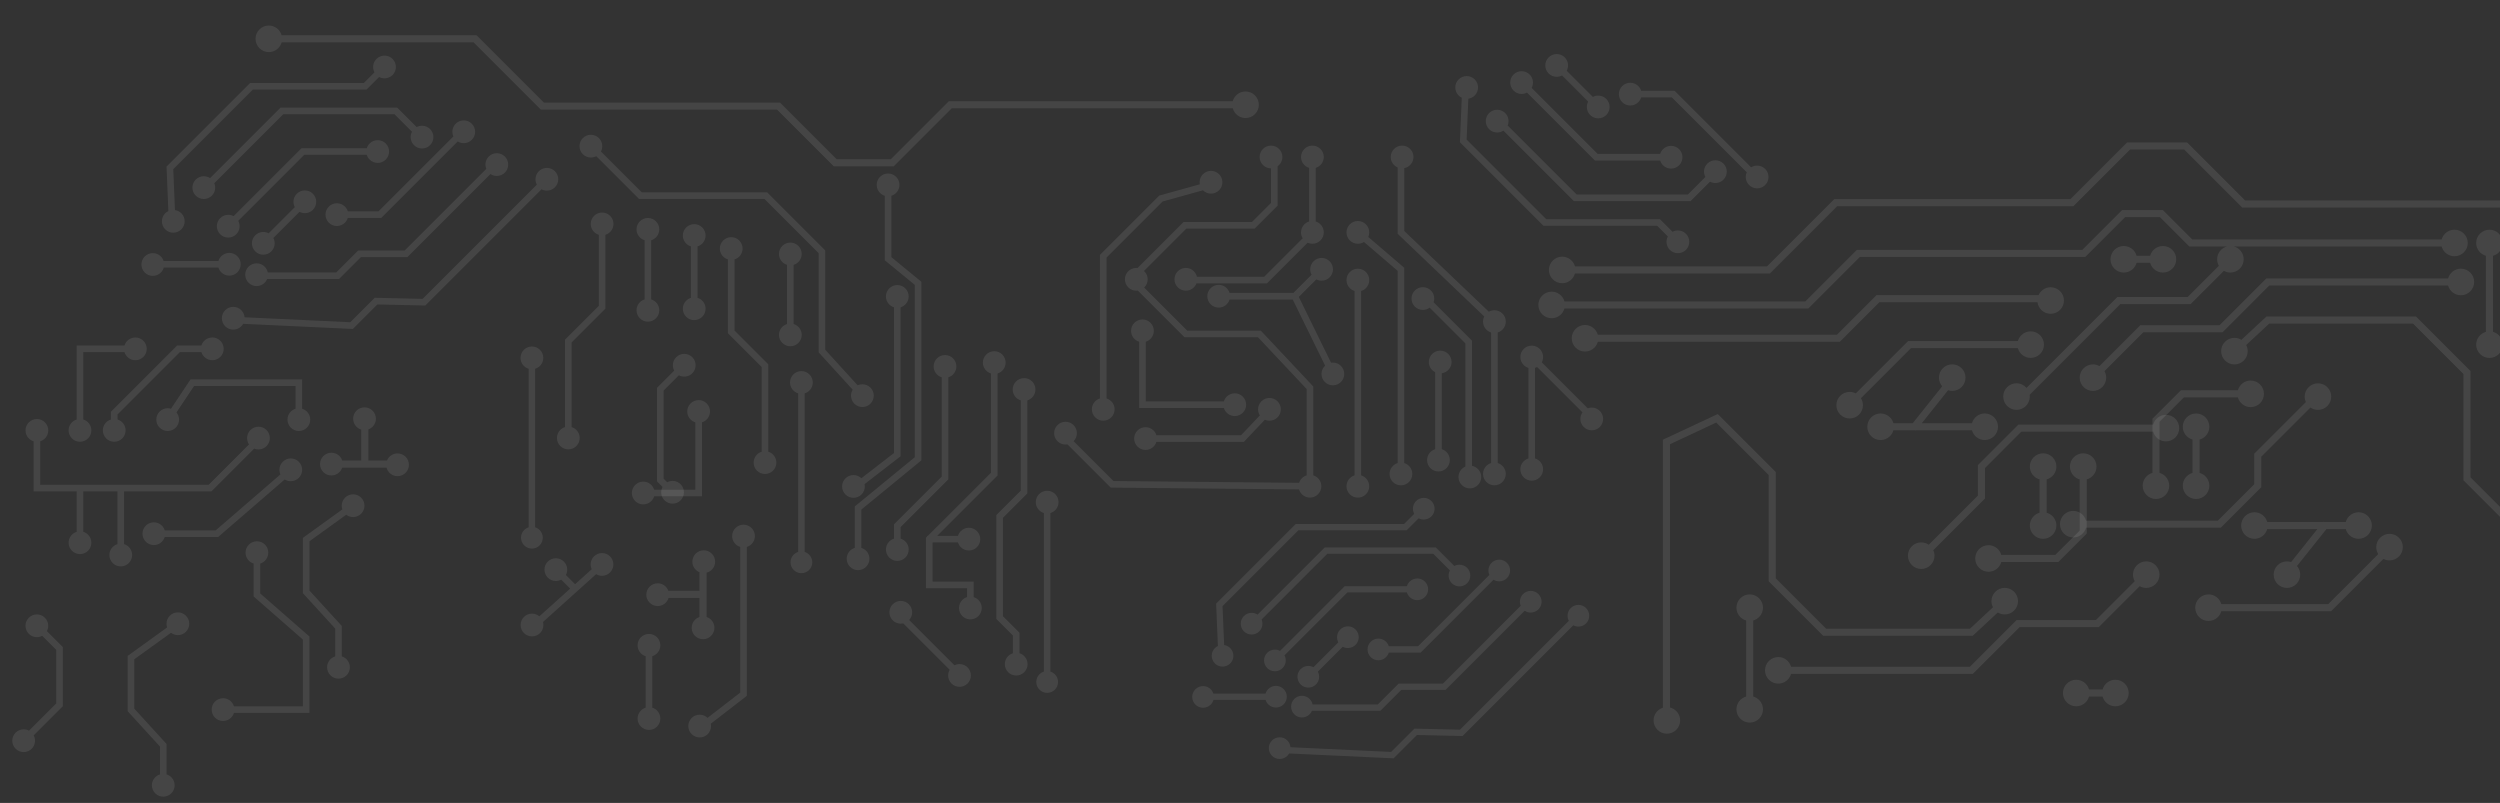 <?xml version="1.0" encoding="UTF-8"?>
<svg id="Ebene_1" data-name="Ebene 1" xmlns="http://www.w3.org/2000/svg" xmlns:xlink="http://www.w3.org/1999/xlink" viewBox="0 0 1370 440">
  <rect x="0" y="0" width="1370" height="440" fill="#333333" stroke="none"/>
  <defs>
    <style>
      .cls-3 {
        fill: #ffffff;
        opacity: .09;
      }
    </style>
  </defs>
    <path class="cls-3" d="m633.72,238.53c-.29-.97-.82-1.86-1.56-2.6-1.18-1.18-2.74-1.83-4.41-1.83-3.44,0-6.23,2.8-6.23,6.23s2.8,6.23,6.23,6.23c2.81,0,5.19-1.87,5.96-4.42h47.93l11.49-12.13c.77.34,1.62.54,2.53.54,3.43,0,6.23-2.79,6.23-6.23,0-1.66-.65-3.23-1.82-4.41-1.18-1.17-2.74-1.82-4.41-1.82-3.44,0-6.23,2.8-6.23,6.23,0,1.23.36,2.36.97,3.33l-10.32,10.89h-46.38Z"/>
    <path class="cls-3" d="m630.47,185.71c1.17-1.17,1.82-2.74,1.82-4.41s-.65-3.23-1.82-4.41c-1.17-1.18-2.74-1.82-4.4-1.82s-3.23.65-4.41,1.82c-1.18,1.18-1.83,2.74-1.83,4.41,0,2.81,1.87,5.19,4.43,5.96v36.31h46.43c.78,2.56,3.15,4.43,5.96,4.43,3.44,0,6.23-2.8,6.23-6.23,0-1.67-.65-3.23-1.83-4.41-1.18-1.18-2.74-1.82-4.41-1.82s-3.22.64-4.4,1.82c-.74.74-1.27,1.63-1.56,2.6h-42.82v-32.7c.97-.29,1.86-.82,2.6-1.56"/>
    <path class="cls-3" d="m730.41,198.69c-.34,0-.67.04-1,.09l-17.68-36.08,9.61-9.61c.87.46,1.86.72,2.9.72,3.44,0,6.23-2.8,6.23-6.23s-2.79-6.23-6.23-6.23-6.23,2.79-6.23,6.23c0,1.08.27,2.09.76,2.97l-9.98,9.98h-34.99c-.78-2.56-3.16-4.43-5.96-4.43-3.43,0-6.23,2.8-6.23,6.23s2.79,6.23,6.23,6.23c2.81,0,5.19-1.87,5.96-4.42h34.62l17.75,36.23c-1.22,1.14-1.99,2.76-1.99,4.55,0,3.43,2.8,6.23,6.23,6.23,1.66,0,3.23-.65,4.41-1.82,1.18-1.17,1.82-2.74,1.82-4.41s-.65-3.23-1.82-4.41c-1.18-1.18-2.74-1.82-4.41-1.82"/>
    <path class="cls-3" d="m795.45,198.38c0-1.66-.65-3.23-1.82-4.41-1.18-1.18-2.74-1.82-4.41-1.82s-3.23.65-4.4,1.82c-1.18,1.18-1.83,2.74-1.83,4.41h0c0,2.45,1.42,4.56,3.48,5.58v42.21c-2.56.78-4.43,3.15-4.43,5.96h0c0,3.44,2.8,6.23,6.23,6.23s6.23-2.8,6.23-6.23c0-1.67-.65-3.23-1.82-4.41-.74-.74-1.63-1.27-2.6-1.56v-41.62c3.03-.42,5.38-3.02,5.38-6.17"/>
    <path class="cls-3" d="m806.64,255.29v-68.6l-21.03-21.03c.22-.65.36-1.34.36-2.06,0-3.44-2.8-6.23-6.23-6.23s-6.23,2.8-6.23,6.23h0c0,3.44,2.79,6.23,6.23,6.23,1.39,0,2.67-.46,3.71-1.24l19.59,19.59v67.49c-2.23.95-3.79,3.16-3.79,5.73,0,3.43,2.8,6.23,6.23,6.23s6.23-2.79,6.23-6.23c0-3.03-2.18-5.56-5.06-6.12"/>
    <path class="cls-3" d="m604.57,230.54c3.43,0,6.23-2.8,6.23-6.23,0-2.81-1.87-5.18-4.43-5.96v-77.19l30.76-30.76,22.09-6.13c1.13,1.13,2.69,1.83,4.41,1.83,3.43,0,6.23-2.79,6.23-6.23s-2.79-6.23-6.23-6.23-6.23,2.8-6.23,6.23c0,.39.04.77.11,1.13l-22.25,6.18-32.48,32.49v78.68c-2.56.78-4.43,3.16-4.43,5.96,0,3.43,2.8,6.23,6.23,6.23"/>
    <path class="cls-3" d="m712.96,127.34c0,1.19.34,2.29.92,3.24l-21.1,21.1h-36.87c-.63-2.77-3.11-4.85-6.07-4.85-3.43,0-6.23,2.8-6.23,6.23,0,1.66.65,3.23,1.83,4.41s2.74,1.82,4.41,1.82c2.65,0,4.91-1.67,5.81-4h38.63l22.29-22.3c.8.37,1.69.58,2.62.58,1.66,0,3.23-.65,4.4-1.82,1.18-1.18,1.83-2.74,1.83-4.41,0-2.81-1.87-5.19-4.43-5.96v-29.39c2.56-.78,4.43-3.15,4.43-5.96,0-3.43-2.8-6.23-6.23-6.23s-6.23,2.8-6.23,6.23c0,2.81,1.87,5.19,4.43,5.96v29.39c-2.56.78-4.43,3.16-4.43,5.96"/>
    <path class="cls-3" d="m748.52,157.89c1.17-1.17,1.82-2.74,1.82-4.41,0-3.43-2.79-6.23-6.23-6.23s-6.23,2.8-6.23,6.23c0,1.67.64,3.23,1.82,4.41.74.74,1.63,1.27,2.6,1.56v101.06c-2.56.78-4.42,3.15-4.42,5.96,0,1.66.64,3.23,1.82,4.41,1.18,1.17,2.74,1.82,4.4,1.82,1.66,0,3.23-.64,4.41-1.82,1.17-1.18,1.82-2.74,1.82-4.41,0-2.81-1.87-5.18-4.42-5.96v-101.06c.97-.29,1.86-.82,2.6-1.56"/>
    <path class="cls-3" d="m769.52,253.76v-107.01l-19.71-16.89c.35-.78.53-1.63.53-2.51,0-1.67-.65-3.23-1.83-4.41-1.18-1.18-2.74-1.82-4.4-1.82s-3.23.64-4.41,1.82c-1.18,1.18-1.82,2.74-1.82,4.41,0,3.43,2.8,6.23,6.23,6.23,1.21,0,2.36-.34,3.35-.98l18.45,15.82v105.35c-2.56.78-4.43,3.15-4.43,5.96h1.17-1.17c0,3.44,2.8,6.23,6.23,6.23,3.43,0,6.23-2.8,6.23-6.23,0-2.81-1.87-5.19-4.43-5.96"/>
    <path class="cls-3" d="m719.67,260.51v-48.71s-.32-.34-.32-.34l-28.42-30.26h-40.35l-23.6-23.61.12-.11c1.18-1.18,1.83-2.74,1.83-4.41,0-1.82-.79-3.46-2.04-4.59l23.19-23.2h37.44s12.61-12.61,12.61-12.61v-21.58c1.58-1.13,2.61-2.97,2.61-5.06,0-3.44-2.8-6.23-6.23-6.23-3.44,0-6.23,2.8-6.23,6.23s2.8,6.23,6.23,6.23h.02s0,18.91,0,18.91l-10.5,10.5h-37.44l-25.21,25.2c-.23-.02-.46-.04-.69-.04-3.44,0-6.23,2.8-6.23,6.23,0,1.66.65,3.23,1.82,4.41,1.18,1.18,2.74,1.82,4.41,1.82.28,0,.55-.02.83-.06l25.56,25.56h40.28l26.7,28.42v47.29c-1.97.6-3.53,2.14-4.14,4.1l-101.76-.99-21.85-21.84c1.17-1.18,1.82-2.74,1.82-4.4s-.65-3.23-1.82-4.41c-1.18-1.17-2.74-1.83-4.41-1.82-3.43,0-6.23,2.79-6.23,6.23s2.8,6.23,6.23,6.23c.36,0,.71-.04,1.05-.1l23.7,23.7,103.23,1c.76,2.59,3.15,4.48,5.98,4.48,3.43,0,6.23-2.8,6.23-6.23,0-2.81-1.87-5.18-4.43-5.96"/>
    <path class="cls-3" d="m825.17,176.25c0-3.44-2.8-6.23-6.23-6.23-1.11,0-2.16.3-3.06.81l-46.36-44.26v-34.43c2.88-.55,5.06-3.08,5.06-6.12,0-3.44-2.8-6.23-6.23-6.23s-6.23,2.8-6.23,6.23c0,2.57,1.57,4.78,3.79,5.73v36.36l47.47,45.32c-.43.85-.68,1.8-.68,2.81,0,2.81,1.87,5.19,4.43,5.96v71.55c-2.56.78-4.43,3.15-4.43,5.96,0,3.43,2.79,6.23,6.23,6.23,3.43,0,6.23-2.8,6.23-6.23,0-2.81-1.87-5.19-4.43-5.96v-71.55c2.56-.78,4.43-3.15,4.43-5.96"/>
    <path class="cls-3" d="m872.29,223.36c-.78,0-1.53.15-2.22.42l-25.19-25.2c.47-.88.74-1.88.74-2.94,0-3.43-2.8-6.23-6.23-6.23-3.43,0-6.23,2.8-6.23,6.23,0,1.66.65,3.23,1.82,4.4.74.74,1.63,1.27,2.6,1.56v49.62c-2.56.78-4.43,3.16-4.43,5.96,0,3.43,2.8,6.23,6.23,6.23s6.23-2.8,6.23-6.23c0-2.81-1.87-5.19-4.42-5.96v-49.63c.39-.12.77-.28,1.13-.47l24.88,24.87c-.72,1.02-1.15,2.26-1.15,3.59,0,3.43,2.8,6.23,6.23,6.23,3.43,0,6.23-2.8,6.23-6.23s-2.8-6.23-6.23-6.23"/>
    <path class="cls-3" d="m418.89,109.01l29.72,29.72v54.34l18.68,20.49c-.6.97-.93,2.09-.93,3.26,0,1.66.65,3.23,1.83,4.4,1.18,1.18,2.74,1.83,4.4,1.83h0c3.43,0,6.23-2.8,6.23-6.23s-2.79-6.23-6.23-6.23c-.92,0-1.8.2-2.6.57l-17.77-19.49v-54.43l-31.84-31.84h-68.71s-22.37-22.36-22.37-22.36c.48-.9.73-1.9.73-2.95,0-3.43-2.79-6.23-6.23-6.23s-6.23,2.8-6.23,6.23,2.79,6.23,6.23,6.23h0c1.04,0,2.05-.26,2.94-.74l23.42,23.42h68.72Z"/>
    <path class="cls-3" d="m380.43,175.41c3.43,0,6.23-2.8,6.23-6.23,0-1.66-.64-3.23-1.82-4.4-.74-.74-1.63-1.27-2.6-1.56v-28.2c.97-.29,1.86-.82,2.6-1.56,1.18-1.18,1.82-2.74,1.82-4.4,0-3.44-2.79-6.23-6.23-6.23s-6.23,2.79-6.23,6.23c0,2.81,1.87,5.18,4.42,5.96v28.21c-.97.3-1.86.82-2.6,1.56-1.18,1.17-1.83,2.74-1.82,4.4,0,1.66.65,3.23,1.82,4.41,1.18,1.18,2.74,1.82,4.4,1.82h0Z"/>
    <path class="cls-3" d="m426.88,183.52c0,3.43,2.8,6.23,6.23,6.23s6.23-2.8,6.23-6.23c0-2.81-1.87-5.19-4.43-5.96v-32.43c2.56-.78,4.43-3.15,4.43-5.96,0-3.43-2.8-6.23-6.23-6.23-3.43,0-6.23,2.8-6.23,6.23,0,2.81,1.87,5.19,4.43,5.96v32.43c-2.56.78-4.43,3.16-4.43,5.96"/>
    <path class="cls-3" d="m412.99,253.5c0,1.66.65,3.23,1.82,4.41,1.17,1.18,2.74,1.82,4.4,1.82h0c1.66,0,3.23-.65,4.41-1.82,1.18-1.18,1.82-2.74,1.82-4.41,0-1.66-.64-3.23-1.82-4.4-.74-.74-1.63-1.27-2.6-1.56v-47.9l-18.51-18.51v-38.97c2.56-.77,4.43-3.15,4.43-5.96,0-3.43-2.8-6.23-6.23-6.23s-6.23,2.8-6.23,6.23c0,2.81,1.87,5.19,4.43,5.96v40.46l18.51,18.51v46.41c-.97.29-1.86.82-2.6,1.56-1.18,1.18-1.82,2.74-1.82,4.4"/>
    <path class="cls-3" d="m484.87,107.27v35.36l16.44,13.49v94.42l-32.46,26.63-.43.35v22.72c-2.56.77-4.43,3.15-4.43,5.96,0,3.43,2.8,6.23,6.23,6.23s6.23-2.8,6.23-6.23c0-2.81-1.87-5.19-4.43-5.96v-21.01s32.46-26.63,32.46-26.63l.43-.35v-97.83l-16.44-13.49v-33.66c2.56-.78,4.42-3.16,4.42-5.96,0-3.43-2.79-6.23-6.23-6.23-3.43,0-6.23,2.8-6.23,6.23,0,1.66.65,3.23,1.82,4.41.74.74,1.63,1.27,2.6,1.56"/>
    <path class="cls-3" d="m497.96,301.14c0-2.81-1.87-5.18-4.43-5.96v-6.36l26.14-26.14v-55.92c.97-.29,1.87-.82,2.6-1.56,1.17-1.18,1.82-2.74,1.82-4.4s-.65-3.23-1.82-4.41c-1.18-1.18-2.74-1.82-4.41-1.82-3.43,0-6.23,2.79-6.23,6.23,0,2.81,1.87,5.18,4.43,5.96v54.43l-26.14,26.14v7.85c-.97.3-1.87.82-2.6,1.56-1.18,1.18-1.82,2.74-1.82,4.4s.65,3.23,1.82,4.41c1.17,1.18,2.74,1.82,4.41,1.82,3.43,0,6.23-2.79,6.23-6.23"/>
    <path class="cls-3" d="m533.56,327.22v-8.49h-22.53s0-21.48,0-21.48h13.95c.29.97.82,1.86,1.56,2.6,1.18,1.18,2.74,1.82,4.41,1.82h0c3.43,0,6.23-2.8,6.23-6.23s-2.79-6.23-6.23-6.23c-1.67,0-3.23.65-4.41,1.83-.74.74-1.27,1.63-1.56,2.6h-11.4l33.08-33.07v-55.91c.97-.29,1.86-.82,2.6-1.56,1.18-1.18,1.82-2.74,1.82-4.41s-.65-3.23-1.82-4.4c-1.18-1.18-2.74-1.82-4.41-1.82s-3.23.64-4.4,1.82c-1.18,1.17-1.83,2.74-1.83,4.4,0,2.81,1.87,5.19,4.43,5.96v54.43l-34.57,34.57h-.42v.42l-.63.63v27.64h22.53v4.88c-.97.29-1.87.82-2.6,1.56-1.18,1.17-1.82,2.74-1.82,4.4s.65,3.23,1.82,4.41c1.17,1.18,2.74,1.83,4.41,1.83,3.43,0,6.23-2.8,6.23-6.23,0-2.81-1.87-5.18-4.43-5.96"/>
    <path class="cls-3" d="m561.19,207.22c-3.43,0-6.23,2.8-6.23,6.23,0,2.81,1.87,5.19,4.43,5.96v49.47l-13.39,13.38v56.93l9.07,9.07v9.73c-2.56.78-4.43,3.16-4.43,5.96,0,3.43,2.79,6.23,6.23,6.23v-1.17,1.17c1.67,0,3.23-.65,4.41-1.82,1.18-1.18,1.82-2.74,1.82-4.41s-.65-3.23-1.83-4.41c-.74-.74-1.63-1.27-2.6-1.56v-11.22l-9.07-9.06v-53.95s13.39-13.39,13.39-13.39v-50.96c.97-.29,1.86-.82,2.6-1.56,1.18-1.18,1.82-2.74,1.82-4.41s-.65-3.23-1.82-4.41c-1.18-1.18-2.74-1.82-4.41-1.82"/>
    <path class="cls-3" d="m472.02,262.08c-1.17-1.12-2.69-1.74-4.32-1.74-3.43,0-6.23,2.79-6.23,6.23,0,3.43,2.8,6.23,6.23,6.23h0c1.66,0,3.23-.65,4.4-1.82,1.18-1.18,1.82-2.74,1.82-4.4,0-.44-.05-.88-.14-1.3l19.74-15.26v-81.62c2.56-.78,4.43-3.15,4.43-5.96,0-3.43-2.8-6.23-6.23-6.23s-6.23,2.8-6.23,6.23c0,2.81,1.87,5.19,4.43,5.96v79.84l-17.91,13.85Z"/>
    <path class="cls-3" d="m387.83,402.28c1.17-1.18,1.82-2.74,1.82-4.4,0-.44-.05-.88-.14-1.3l19.74-15.26v-81.61c2.56-.78,4.43-3.16,4.43-5.96,0-3.43-2.8-6.23-6.23-6.23s-6.23,2.8-6.23,6.23c0,2.81,1.87,5.19,4.43,5.96v79.84l-17.91,13.84c-1.17-1.12-2.69-1.74-4.32-1.74-3.43,0-6.22,2.79-6.23,6.23,0,3.43,2.8,6.23,6.23,6.23,1.66,0,3.23-.65,4.41-1.82"/>
    <path class="cls-3" d="m525.82,363.92c-1,0-1.94.24-2.78.66l-24.83-24.83c1.02-1.11,1.65-2.59,1.65-4.21,0-3.44-2.8-6.23-6.23-6.23s-6.23,2.79-6.23,6.23,2.8,6.23,6.23,6.23c.46,0,.92-.06,1.35-.15l25.44,25.44c-.52.91-.83,1.96-.83,3.09,0,3.44,2.79,6.23,6.23,6.23s6.23-2.79,6.23-6.23-2.79-6.23-6.23-6.23"/>
    <path class="cls-3" d="m445.4,209.59c0-3.43-2.8-6.23-6.23-6.23s-6.23,2.8-6.23,6.23c0,2.82,1.89,5.2,4.46,5.97v86.89c-.91.28-1.75.78-2.44,1.48-1.13,1.12-1.75,2.62-1.75,4.21,0,3.28,2.67,5.96,5.96,5.96s5.96-2.67,5.96-5.96c0-2.67-1.77-4.93-4.19-5.69v-86.89c2.58-.77,4.46-3.15,4.46-5.97"/>
    <path class="cls-3" d="m575.61,368.03v-86.89c2.58-.76,4.46-3.15,4.46-5.97,0-3.44-2.79-6.23-6.23-6.23s-6.23,2.79-6.23,6.23c0,2.82,1.88,5.2,4.46,5.97v86.89c-.91.28-1.74.78-2.44,1.48-1.13,1.13-1.75,2.62-1.75,4.21s.62,3.09,1.75,4.21c1.12,1.13,2.62,1.75,4.21,1.75,3.29,0,5.96-2.67,5.96-5.96,0-2.67-1.77-4.93-4.19-5.69"/>
    <path class="cls-3" d="m682.54,50.13c-3.34,0-6.16,2.27-7,5.34h-155.58l-31.81,31.81h-29.64l-31.07-31.07h-129.42l-36.87-36.87h-106.83c-.85-3.08-3.66-5.34-7.01-5.34-1.94,0-3.77.76-5.14,2.13-1.38,1.38-2.13,3.2-2.13,5.14,0,4.01,3.27,7.28,7.28,7.28,3.34,0,6.16-2.27,7.01-5.34h105.22l36.87,36.87h129.42s31.07,31.07,31.07,31.07h32.85l31.81-31.81h153.98c.85,3.07,3.66,5.34,7,5.34,1.95,0,3.77-.76,5.15-2.13,1.37-1.38,2.13-3.2,2.13-5.14,0-1.94-.76-3.77-2.13-5.14-1.38-1.38-3.2-2.13-5.15-2.13"/>
    <path class="cls-3" d="m97.48,348.04c3.43,0,6.23-2.79,6.23-6.23,0-3.44-2.8-6.23-6.23-6.23s-6.23,2.79-6.23,6.23c0,.71.12,1.39.34,2.02l-21.63,15.61v30.29l17.71,19.39v15.26c-2.56.78-4.43,3.15-4.43,5.96,0,3.43,2.8,6.23,6.23,6.23,3.43,0,6.23-2.8,6.23-6.23,0-1.67-.65-3.23-1.82-4.41-.74-.74-1.63-1.27-2.6-1.56v-16.65l-17.71-19.39v-27.05l20.14-14.53c1.05.8,2.36,1.29,3.78,1.29"/>
    <path class="cls-3" d="m165.98,294.76v30.29l17.71,19.4v15.26c-2.56.77-4.42,3.15-4.43,5.96,0,3.43,2.8,6.23,6.23,6.23,1.66,0,3.23-.65,4.41-1.83,1.18-1.17,1.82-2.74,1.82-4.4s-.65-3.23-1.82-4.41c-.74-.74-1.63-1.27-2.6-1.56v-16.66s-17.71-19.4-17.71-19.4v-27.05l20.14-14.53c1.05.8,2.35,1.29,3.77,1.29,3.43,0,6.23-2.79,6.23-6.23,0-3.44-2.8-6.23-6.23-6.23s-6.23,2.8-6.23,6.23c0,.71.12,1.38.35,2.02l-21.63,15.61Z"/>
    <path class="cls-3" d="m122.25,395.08h0c2.81,0,5.18-1.87,5.96-4.43h41.37s0-41.82,0-41.82l-26.98-23.61v-16.4c.97-.29,1.86-.82,2.6-1.56,1.18-1.18,1.82-2.74,1.82-4.41s-.65-3.23-1.82-4.41c-1.18-1.18-2.74-1.82-4.41-1.82-3.43,0-6.23,2.79-6.23,6.23,0,2.81,1.87,5.19,4.43,5.96v18.05l26.98,23.61v36.59h-37.77c-.78-2.56-3.15-4.43-5.96-4.43-1.66,0-3.23.65-4.41,1.82-1.18,1.18-1.82,2.74-1.82,4.41s.64,3.23,1.82,4.41c1.18,1.18,2.74,1.82,4.4,1.82"/>
    <path class="cls-3" d="m104.42,207.91l-10.72,16.08c-.57-.18-1.18-.27-1.81-.27-3.44,0-6.23,2.8-6.23,6.23s2.8,6.23,6.23,6.23c1.67,0,3.23-.65,4.41-1.83,1.18-1.17,1.82-2.74,1.82-4.4,0-1.5-.53-2.88-1.42-3.96l9.65-14.47h55.62v12.47c-.97.29-1.86.82-2.6,1.56-1.18,1.18-1.82,2.74-1.82,4.41,0,3.43,2.8,6.23,6.23,6.23s6.23-2.8,6.23-6.23c0-2.81-1.87-5.18-4.43-5.96v-16.08h-61.16Z"/>
    <path class="cls-3" d="m60.79,225.62v4.27c-2.56.78-4.42,3.15-4.42,5.96,0,1.66.65,3.23,1.82,4.41,1.18,1.18,2.74,1.82,4.41,1.82,3.44,0,6.23-2.79,6.23-6.23,0-2.81-1.87-5.19-4.42-5.96v-2.78l34.14-34.14h11.84c.78,2.56,3.15,4.42,5.96,4.42,3.43,0,6.23-2.79,6.23-6.23s-2.8-6.23-6.23-6.23c-1.67,0-3.23.65-4.41,1.82-.74.74-1.27,1.63-1.56,2.6h-13.33l-36.26,36.26Z"/>
    <path class="cls-3" d="m18.42,241.82v27.46h23.61v22.17c-2.56.77-4.43,3.15-4.43,5.96,0,3.43,2.8,6.23,6.23,6.23,1.67,0,3.23-.65,4.41-1.83,1.18-1.18,1.82-2.74,1.82-4.4s-.64-3.23-1.82-4.41c-.74-.74-1.63-1.27-2.6-1.56v-22.16h18.74v28.91c-2.56.78-4.43,3.15-4.43,5.96,0,1.66.65,3.23,1.82,4.4,1.18,1.18,2.74,1.83,4.41,1.83,3.43,0,6.23-2.8,6.23-6.23,0-2.81-1.87-5.19-4.43-5.96v-28.91h47.85l23.45-23.45c.73.3,1.53.47,2.36.47h0c3.43,0,6.23-2.8,6.23-6.23s-2.79-6.23-6.23-6.23-6.23,2.8-6.23,6.23c0,1.28.39,2.48,1.06,3.47l-22.13,22.13H22.03v-23.85c.97-.29,1.86-.82,2.6-1.56,1.17-1.17,1.82-2.74,1.82-4.4,0-3.43-2.79-6.23-6.23-6.23-1.66,0-3.23.65-4.41,1.82-1.18,1.18-1.83,2.74-1.82,4.41,0,1.66.64,3.23,1.82,4.4.74.74,1.63,1.27,2.6,1.56"/>
    <path class="cls-3" d="m159.35,263.69c3.43,0,6.23-2.8,6.23-6.23,0-3.43-2.8-6.23-6.23-6.23s-6.23,2.8-6.23,6.23c0,.89.19,1.75.54,2.53l-35.46,30.66h-27.93c-.29-.97-.82-1.87-1.56-2.6-1.18-1.18-2.74-1.82-4.4-1.82-3.44,0-6.23,2.8-6.23,6.23s2.8,6.23,6.23,6.23h0c2.81,0,5.18-1.87,5.96-4.43h29.28s36.47-31.53,36.47-31.53c.99.63,2.13.97,3.33.97"/>
    <path class="cls-3" d="m43.83,242.08h0c3.44,0,6.23-2.8,6.23-6.23,0-2.81-1.87-5.19-4.43-5.96v-36.92h22.59c.78,2.56,3.16,4.43,5.96,4.43,3.43,0,6.23-2.8,6.23-6.23,0-3.43-2.8-6.23-6.23-6.23-1.66,0-3.23.65-4.41,1.82-.74.74-1.27,1.63-1.56,2.6h-26.19s0,40.53,0,40.53c-2.56.78-4.42,3.16-4.43,5.96,0,3.43,2.8,6.23,6.23,6.23"/>
    <path class="cls-3" d="m34.44,386.99v-32.35l-8.75-8.76c.48-.89.73-1.9.73-2.95,0-1.66-.64-3.23-1.82-4.4-1.18-1.18-2.74-1.83-4.4-1.83s-3.23.65-4.41,1.83c-1.18,1.18-1.82,2.74-1.82,4.4s.65,3.23,1.82,4.41c1.17,1.18,2.74,1.82,4.41,1.82,1.04,0,2.05-.26,2.94-.74l7.7,7.7v29.36l-14.93,14.93c-.89-.48-1.9-.73-2.95-.73-1.66,0-3.23.65-4.41,1.82-1.17,1.18-1.82,2.74-1.82,4.41s.65,3.23,1.83,4.4c1.18,1.18,2.74,1.83,4.4,1.83s3.23-.65,4.41-1.83c1.98-1.98,2.34-4.99,1.08-7.34l15.99-15.99Z"/>
    <path class="cls-3" d="m360.06,263.82l3.02,3.02c-1.26,2.35-.9,5.36,1.09,7.34,1.18,1.18,2.74,1.82,4.4,1.82s3.23-.65,4.4-1.82h0c2.43-2.43,2.43-6.38,0-8.81-1.99-1.99-4.99-2.35-7.35-1.09l-1.97-1.97v-48.29l8.37-8.37c2.36,1.26,5.36.9,7.35-1.09,2.43-2.43,2.43-6.38,0-8.81-2.43-2.43-6.38-2.43-8.81,0-1.18,1.18-1.82,2.74-1.82,4.4,0,1.05.25,2.05.74,2.95l-9.43,9.43v51.28Z"/>
    <path class="cls-3" d="m382.85,219.26h0c-3.44,0-6.23,2.8-6.23,6.23,0,2.81,1.87,5.19,4.43,5.96v36.92h-22.59c-.78-2.56-3.15-4.43-5.96-4.43-3.43,0-6.23,2.8-6.23,6.23s2.79,6.23,6.23,6.23c1.67,0,3.23-.65,4.41-1.83.74-.74,1.27-1.63,1.56-2.6h26.19s0-40.53,0-40.53c2.56-.78,4.42-3.16,4.43-5.96,0-3.43-2.8-6.23-6.23-6.23"/>
    <path class="cls-3" d="m304.09,93.84c-1.18-1.17-2.74-1.82-4.41-1.82s-3.23.65-4.4,1.82c-1.18,1.18-1.83,2.74-1.83,4.4,0,1.04.26,2.05.74,2.94l-62.61,62.61-26.23-.6-13.4,13.4-57.93-2.71c-.12-1.42-.72-2.8-1.8-3.89-1.17-1.18-2.74-1.82-4.41-1.82s-3.23.65-4.4,1.82c-2.43,2.43-2.43,6.38,0,8.81,1.18,1.18,2.74,1.82,4.4,1.82s3.23-.65,4.41-1.82c.41-.41.75-.87,1.02-1.35l60.13,2.81,13.43-13.43,26.24.59,63.7-63.7c.89.48,1.9.74,2.94.74,1.66,0,3.23-.65,4.41-1.82,2.43-2.43,2.43-6.38,0-8.81"/>
    <path class="cls-3" d="m201.01,84.85c.29.95.8,1.85,1.56,2.6,1.17,1.17,2.74,1.82,4.4,1.82s3.23-.65,4.41-1.82c1.18-1.18,1.83-2.74,1.83-4.41s-.65-3.23-1.83-4.41c-1.18-1.18-2.74-1.82-4.41-1.82s-3.23.65-4.4,1.82c-.75.75-1.27,1.65-1.56,2.6h-35.77l-37.23,37.23c-.89-.48-1.9-.74-2.95-.74-1.66,0-3.23.65-4.4,1.83-2.43,2.43-2.43,6.38,0,8.81,1.18,1.18,2.74,1.82,4.41,1.82s3.23-.65,4.4-1.82c1.99-1.98,2.35-4.99,1.09-7.35l36.18-36.17h34.28Z"/>
    <path class="cls-3" d="m121.26,149.23c1.18,1.17,2.74,1.82,4.41,1.82s3.23-.65,4.4-1.82c1.18-1.17,1.82-2.74,1.83-4.41,0-1.66-.65-3.23-1.83-4.4-1.18-1.18-2.74-1.83-4.4-1.83s-3.23.65-4.41,1.83c-.74.74-1.27,1.63-1.56,2.6h-30.05c-.29-.91-.79-1.76-1.51-2.48-1.17-1.18-2.74-1.82-4.4-1.82s-3.23.65-4.41,1.82c-2.43,2.43-2.43,6.38,0,8.81,1.17,1.18,2.74,1.82,4.41,1.82s3.23-.65,4.41-1.82c.78-.78,1.31-1.72,1.58-2.73h29.97c.29.98.82,1.87,1.56,2.6"/>
    <path class="cls-3" d="m167.06,116.81c1.66,0,3.23-.65,4.4-1.82,2.43-2.43,2.43-6.38,0-8.81-1.18-1.17-2.74-1.82-4.41-1.82s-3.23.65-4.41,1.82c-1.18,1.18-1.82,2.74-1.82,4.41,0,1.04.26,2.05.74,2.94l-14.33,14.33c-.89-.48-1.9-.74-2.94-.74-1.66,0-3.23.65-4.41,1.82-2.43,2.43-2.43,6.38,0,8.81,1.17,1.18,2.74,1.82,4.41,1.82s3.23-.65,4.41-1.82c1.98-1.99,2.34-4.99,1.08-7.35l14.33-14.33c.9.48,1.9.74,2.95.74"/>
    <path class="cls-3" d="m94.96,127.51c1.66,0,3.23-.65,4.41-1.83,1.18-1.18,1.82-2.74,1.82-4.4s-.65-3.23-1.82-4.41c-.96-.96-2.18-1.56-3.5-1.75l-.93-22.41,43.63-43.63h62.31l6.89-6.89c.89.48,1.9.74,2.94.74,1.66,0,3.23-.65,4.41-1.82,2.43-2.43,2.43-6.38,0-8.81-1.18-1.18-2.74-1.82-4.41-1.82s-3.23.65-4.41,1.82c-1.98,1.99-2.34,4.99-1.08,7.34l-5.84,5.84h-62.31l-45.81,45.8,1.01,24.39c-.63.3-1.22.71-1.72,1.21-1.18,1.17-1.82,2.74-1.82,4.41s.65,3.23,1.82,4.4c1.18,1.18,2.74,1.83,4.41,1.83"/>
    <path class="cls-3" d="m221.73,137.29h-25.46l-12.01,12.01h-37.53c-.24-1.19-.82-2.29-1.7-3.17-1.18-1.17-2.74-1.82-4.41-1.82s-3.23.65-4.4,1.82c-1.18,1.18-1.83,2.74-1.83,4.41s.65,3.23,1.82,4.4c1.18,1.18,2.74,1.83,4.41,1.83s3.23-.65,4.41-1.83c.59-.59,1.05-1.28,1.36-2.03h39.37l12.01-12.01h25.46l45.54-45.54c1.02.69,2.22,1.06,3.48,1.06,1.66,0,3.23-.65,4.41-1.82,1.17-1.18,1.82-2.74,1.82-4.41s-.65-3.23-1.82-4.41c-1.18-1.17-2.74-1.82-4.41-1.82s-3.23.65-4.41,1.82c-1.18,1.18-1.82,2.74-1.82,4.41,0,.82.16,1.62.46,2.35l-44.75,44.75Z"/>
    <path class="cls-3" d="m207.42,115.82h-16.84c-.29-.97-.82-1.86-1.56-2.6-1.18-1.18-2.74-1.83-4.41-1.83s-3.23.65-4.4,1.83c-1.18,1.17-1.83,2.74-1.83,4.4s.65,3.23,1.83,4.41c1.17,1.18,2.74,1.82,4.4,1.82s3.23-.65,4.41-1.82c.74-.74,1.27-1.63,1.56-2.6h18.33l41.93-41.93c.98.62,2.11.95,3.29.95,1.66,0,3.23-.65,4.41-1.83,2.43-2.43,2.43-6.38,0-8.81-1.18-1.18-2.74-1.83-4.41-1.83s-3.23.65-4.4,1.83c-1.18,1.18-1.83,2.74-1.83,4.41,0,.9.2,1.76.56,2.56l-41.04,41.04Z"/>
    <path class="cls-3" d="m153.76,58.96l-38.65,38.65c-1.01-.67-2.19-1.03-3.43-1.03-1.66,0-3.23.65-4.41,1.83-2.43,2.43-2.43,6.38,0,8.81,1.18,1.17,2.74,1.82,4.41,1.82s3.23-.65,4.41-1.82c1.84-1.84,2.28-4.55,1.34-6.81l37.84-37.84h60.89l9.62,9.62c-1.26,2.36-.9,5.36,1.09,7.35,1.18,1.18,2.74,1.82,4.41,1.82s3.23-.65,4.4-1.82c2.43-2.43,2.43-6.38,0-8.81-1.18-1.17-2.74-1.82-4.4-1.82-1.04,0-2.05.26-2.95.74l-10.67-10.67h-63.87Z"/>
    <path class="cls-3" d="m869.17,333.23c-1.12-1.12-2.61-1.74-4.2-1.74s-3.07.62-4.2,1.74c-1.12,1.12-1.74,2.61-1.74,4.2,0,.99.24,1.95.7,2.8l-59.64,59.64-24.99-.57-12.76,12.76-55.17-2.58c-.11-1.35-.68-2.67-1.71-3.7-1.12-1.12-2.61-1.73-4.2-1.73s-3.08.62-4.2,1.73c-2.32,2.31-2.32,6.08,0,8.4,1.12,1.12,2.61,1.73,4.2,1.73s3.07-.62,4.2-1.73c.39-.39.71-.83.97-1.29l57.27,2.67,12.8-12.79,24.99.57,60.67-60.68c.85.46,1.81.71,2.8.71,1.58,0,3.07-.62,4.2-1.74,2.31-2.32,2.31-6.08,0-8.39"/>
    <path class="cls-3" d="m770.99,324.66c.27.91.77,1.76,1.48,2.48,1.12,1.12,2.61,1.74,4.2,1.74s3.07-.62,4.2-1.74c1.12-1.12,1.74-2.61,1.74-4.2s-.62-3.08-1.74-4.2c-1.12-1.12-2.61-1.74-4.2-1.74s-3.07.62-4.2,1.74c-.72.72-1.21,1.57-1.48,2.48h-34.08l-35.46,35.46c-.85-.46-1.81-.7-2.8-.7-1.59,0-3.08.62-4.2,1.74-2.31,2.31-2.31,6.08,0,8.39,1.12,1.12,2.61,1.74,4.2,1.74s3.07-.62,4.2-1.74c1.89-1.89,2.23-4.75,1.03-7l34.46-34.46h32.66Z"/>
    <path class="cls-3" d="m695.02,385.99c1.12,1.12,2.61,1.74,4.2,1.74s3.07-.62,4.2-1.74c1.12-1.12,1.74-2.61,1.74-4.19s-.62-3.08-1.74-4.2c-1.12-1.12-2.61-1.74-4.2-1.74s-3.07.62-4.2,1.74c-.7.71-1.21,1.55-1.48,2.48h-28.62c-.28-.87-.76-1.68-1.44-2.36-1.12-1.12-2.61-1.74-4.2-1.74s-3.07.62-4.2,1.74c-2.31,2.31-2.31,6.08,0,8.39,1.12,1.12,2.61,1.74,4.2,1.74s3.07-.62,4.2-1.74c.74-.75,1.25-1.65,1.51-2.6h28.55c.28.93.78,1.78,1.48,2.48"/>
    <path class="cls-3" d="m738.65,355.11c1.59,0,3.07-.62,4.2-1.74,2.31-2.31,2.31-6.08,0-8.39-1.12-1.12-2.61-1.74-4.2-1.74s-3.07.62-4.2,1.74c-1.12,1.12-1.74,2.61-1.74,4.2,0,.99.24,1.95.7,2.8l-13.65,13.65c-.85-.46-1.81-.7-2.81-.7-1.58,0-3.07.62-4.2,1.74-2.31,2.32-2.31,6.08,0,8.39,1.12,1.12,2.61,1.74,4.2,1.74s3.08-.62,4.2-1.74c1.89-1.89,2.23-4.75,1.03-7l13.65-13.65c.85.46,1.81.7,2.8.7"/>
    <path class="cls-3" d="m669.96,365.3c1.59,0,3.08-.62,4.2-1.74,1.12-1.12,1.74-2.61,1.74-4.2s-.62-3.07-1.74-4.2c-.91-.92-2.08-1.49-3.33-1.67l-.89-21.35,41.56-41.56h59.35l6.57-6.57c.85.46,1.81.7,2.8.7,1.59,0,3.07-.62,4.2-1.74,2.31-2.31,2.31-6.08,0-8.39-1.12-1.12-2.61-1.74-4.2-1.74s-3.08.62-4.2,1.74c-1.89,1.89-2.23,4.75-1.03,7l-5.56,5.56h-59.35l-43.63,43.63.96,23.23c-.6.29-1.16.67-1.64,1.16-1.12,1.12-1.74,2.61-1.74,4.2s.62,3.07,1.74,4.2c1.12,1.12,2.61,1.74,4.2,1.74"/>
    <path class="cls-3" d="m790.72,374.61h-24.25l-11.44,11.44h-35.75c-.23-1.14-.79-2.18-1.62-3.02-1.12-1.12-2.61-1.74-4.2-1.74s-3.07.62-4.19,1.74c-1.12,1.12-1.74,2.61-1.74,4.2s.62,3.07,1.74,4.2c1.12,1.12,2.61,1.74,4.19,1.74s3.08-.62,4.2-1.74c.57-.57,1-1.22,1.3-1.94h37.5l11.44-11.44h24.25l43.38-43.38c.97.66,2.12,1.01,3.32,1.01,1.58,0,3.07-.62,4.2-1.74,1.12-1.12,1.74-2.61,1.74-4.19s-.62-3.08-1.74-4.2c-1.12-1.12-2.61-1.74-4.2-1.74s-3.08.62-4.2,1.74c-1.12,1.12-1.74,2.61-1.74,4.2,0,.78.15,1.54.44,2.24l-42.62,42.63Z"/>
    <path class="cls-3" d="m777.09,354.17h-16.04c-.28-.93-.78-1.78-1.49-2.48-1.12-1.12-2.61-1.74-4.2-1.74s-3.07.62-4.2,1.74c-1.12,1.12-1.74,2.61-1.74,4.2s.62,3.08,1.74,4.2c1.12,1.12,2.61,1.74,4.2,1.74s3.07-.62,4.2-1.74c.7-.7,1.21-1.55,1.49-2.48h17.46l39.94-39.94c.93.58,2.01.9,3.14.9,1.59,0,3.07-.62,4.2-1.74,2.31-2.32,2.31-6.08,0-8.39-1.12-1.12-2.61-1.74-4.2-1.74s-3.08.62-4.2,1.74c-1.12,1.12-1.74,2.61-1.74,4.2,0,.85.18,1.68.53,2.44l-39.09,39.09Z"/>
    <path class="cls-3" d="m725.97,300l-36.82,36.82c-.96-.64-2.09-.98-3.27-.98-1.58,0-3.08.62-4.2,1.74-2.32,2.31-2.32,6.08,0,8.39,1.12,1.12,2.61,1.74,4.2,1.74s3.07-.62,4.2-1.74c1.75-1.75,2.17-4.34,1.27-6.49l36.05-36.05h57.99l9.16,9.17c-1.2,2.24-.85,5.1,1.04,7,1.12,1.12,2.61,1.74,4.2,1.74s3.07-.62,4.2-1.74c2.31-2.32,2.31-6.08,0-8.4-1.12-1.12-2.61-1.73-4.2-1.73-1,0-1.95.24-2.8.7l-10.17-10.17h-60.84Z"/>
    <path class="cls-3" d="m1411.81,133.99v146.9l-30.07,14.07-31.79-31.79v-58.24s-27.61-27.61-27.61-27.61h-78.82l-12.62,11.75c.53,1.01.83,2.15.83,3.36,0,4.01-3.26,7.27-7.27,7.27s-7.27-3.27-7.27-7.28,3.26-7.27,7.28-7.27c1.4,0,2.7.4,3.81,1.09l13.74-12.79h81.93l29.87,29.87v58.25l28.74,28.74,25.38-11.87v-144.3c-3.2-.76-5.59-3.64-5.59-7.07,0-1.95.76-3.77,2.13-5.14,1.37-1.38,3.2-2.13,5.14-2.13v1.17-1.17c1.95,0,3.78.75,5.15,2.13,1.38,1.38,2.13,3.2,2.13,5.15,0,3.25-2.14,6-5.09,6.93"/>
    <path class="cls-3" d="m1391.31,119.07c-3.34,0-6.16-2.27-7.01-5.34h-155.58l-31.81-31.81h-29.64l-31.07,31.07h-129.42l-36.87,36.87h-106.83c-.85,3.08-3.66,5.34-7.01,5.34-1.94,0-3.77-.76-5.14-2.13-1.38-1.37-2.13-3.2-2.13-5.14,0-4.01,3.27-7.27,7.28-7.27,3.34,0,6.16,2.27,7.01,5.34h105.22l36.87-36.87h129.42l31.07-31.07h32.84l31.81,31.81h153.98c.85-3.07,3.67-5.34,7.01-5.34,1.94,0,3.77.76,5.15,2.13,1.37,1.37,2.13,3.2,2.13,5.14,0,1.94-.76,3.77-2.13,5.14-1.38,1.37-3.2,2.13-5.15,2.13"/>
    <path class="cls-3" d="m1146.94,214.23c-4.01,0-7.27-3.27-7.27-7.27s3.27-7.28,7.27-7.28h0c1.3,0,2.53.35,3.58.95l22.43-22.43h43.4l25.62-25.62h99.6c.85-3.07,3.67-5.34,7-5.34,1.95,0,3.77.76,5.14,2.13,1.38,1.37,2.13,3.2,2.13,5.14,0,1.95-.76,3.77-2.13,5.15-1.38,1.38-3.2,2.13-5.15,2.13-3.34,0-6.15-2.27-7-5.34h-98l-25.62,25.62h-43.4s-21.3,21.3-21.3,21.3c.6,1.06.95,2.28.95,3.59,0,4.01-3.27,7.27-7.28,7.27"/>
    <path class="cls-3" d="m1023.28,233.87c0,1.95.76,3.77,2.13,5.14,1.38,1.38,3.2,2.13,5.14,2.13s3.77-.76,5.15-2.13c.9-.9,1.53-2.01,1.86-3.21h12.08s.24.18.24.18l.15-.19h30.6c.85,3.07,3.67,5.34,7,5.34,1.94,0,3.77-.76,5.15-2.13,1.37-1.38,2.13-3.2,2.13-5.15,0-4.01-3.26-7.27-7.27-7.27h0c-3.34,0-6.15,2.27-7,5.34h-27.51l14.41-18.08c.72.23,1.48.37,2.27.37,1.95,0,3.78-.76,5.15-2.13,1.38-1.37,2.13-3.2,2.13-5.14s-.76-3.77-2.13-5.14c-1.37-1.37-3.2-2.13-5.14-2.13-4.01,0-7.27,3.26-7.27,7.27,0,1.82.67,3.47,1.77,4.75l-16.14,20.23h-10.6c-.33-1.2-.96-2.3-1.86-3.21-1.38-1.37-3.2-2.13-5.15-2.13-4.01,0-7.27,3.26-7.27,7.27"/>
    <path class="cls-3" d="m1163.84,134.82c3.34,0,6.16,2.27,7.01,5.34h7.45c.33-1.2.96-2.3,1.86-3.21,1.38-1.38,3.2-2.13,5.14-2.13h0c1.94,0,3.77.76,5.14,2.13,1.38,1.37,2.13,3.2,2.13,5.14,0,4.01-3.26,7.27-7.27,7.27-1.95,0-3.77-.76-5.15-2.13-.9-.9-1.54-2.01-1.86-3.21h-7.45c-.85,3.07-3.67,5.34-7.01,5.34-4.01,0-7.27-3.26-7.28-7.27,0-4.01,3.27-7.27,7.28-7.28"/>
    <path class="cls-3" d="m1136.15,279.98v1.17s0-1.17,0-1.17c3.34,0,6.15,2.27,7,5.34h72.21l19.95-19.95v-16.72s28.32-28.31,28.32-28.31c-.42-.92-.66-1.93-.66-3,0-4.01,3.27-7.27,7.28-7.28,4.01,0,7.27,3.27,7.27,7.28,0,1.94-.76,3.77-2.13,5.14-1.38,1.38-3.2,2.13-5.14,2.13-1.53,0-2.96-.48-4.13-1.29l-26.94,26.93v16.72l-22.21,22.21h-73.82c-.85,3.07-3.67,5.34-7.01,5.34-4.01,0-7.27-3.27-7.27-7.28,0-1.94.76-3.77,2.13-5.14,1.37-1.37,3.2-2.13,5.14-2.13"/>
    <path class="cls-3" d="m1013.62,214.77h0c1.2,0,2.34.3,3.34.82l28.67-28.67h60.18c.33-1.2.96-2.31,1.87-3.21,1.37-1.38,3.2-2.13,5.14-2.13v1.17s0-1.17,0-1.17c4.01,0,7.27,3.26,7.27,7.27,0,4.01-3.27,7.27-7.28,7.28-3.34,0-6.16-2.27-7.01-5.34h-58.58l-27.43,27.43c.69,1.11,1.1,2.42,1.1,3.83,0,4.01-3.26,7.27-7.27,7.27-1.95,0-3.77-.76-5.15-2.13-1.38-1.38-2.13-3.2-2.13-5.15,0-4.01,3.26-7.27,7.27-7.27"/>
    <path class="cls-3" d="m875.59,183.44h131.03l21.69-21.69h88.8c1.14-2.54,3.68-4.33,6.64-4.33,1.94,0,3.77.76,5.15,2.13,1.38,1.37,2.13,3.2,2.13,5.14s-.76,3.77-2.13,5.14-3.2,2.13-5.15,2.13c-3.7,0-6.76-2.78-7.21-6.36h-86.63l-21.69,21.7h-132.63c-.33,1.2-.96,2.3-1.86,3.21-1.38,1.38-3.2,2.13-5.15,2.13s-3.77-.76-5.14-2.13c-1.38-1.38-2.13-3.2-2.13-5.14s.76-3.77,2.13-5.14,3.2-2.13,5.14-2.13v1.17s0-1.17,0-1.17c3.34,0,6.15,2.26,7,5.34"/>
    <path class="cls-3" d="m857.28,165.2h132.04l28.23-28.24h123.54l21.84-21.84h22.3l16.1,16.1h136.7c.86-3.07,3.67-5.34,7.01-5.34,1.94,0,3.77.76,5.15,2.13,1.37,1.38,2.13,3.2,2.13,5.14,0,1.94-.75,3.77-2.13,5.14-1.38,1.38-3.2,2.13-5.15,2.13-3.34,0-6.16-2.27-7.01-5.34h-113.84c3.07.85,5.34,3.67,5.34,7,0,4.01-3.26,7.28-7.27,7.28-1.3,0-2.53-.35-3.59-.95l-18.21,18.21h-38.51l-49.71,49.71c.05.33.08.66.08,1,0,4.01-3.26,7.27-7.27,7.27s-7.28-3.26-7.28-7.28,3.26-7.27,7.27-7.27h0c2.19,0,4.15.98,5.49,2.52l49.83-49.82h38.51l17.08-17.08c-.6-1.06-.95-2.28-.95-3.58,0-3.34,2.26-6.15,5.33-7.01h-20.58l-16.1-16.1h-19.09s-21.84,21.83-21.84,21.83h-123.54l-28.23,28.24h-133.64c-.85,3.07-3.66,5.34-7.01,5.34-4.01,0-7.27-3.26-7.28-7.27,0-4.01,3.27-7.28,7.28-7.28,3.34,0,6.16,2.27,7.01,5.34"/>
    <path class="cls-3" d="m1196.18,233.87c0-4.01,3.26-7.27,7.27-7.28h0c1.94,0,3.77.76,5.14,2.13,1.37,1.37,2.13,3.2,2.13,5.14,0,1.94-.75,3.77-2.13,5.14-.91.9-2.01,1.54-3.21,1.87v18.29c3.07.85,5.34,3.67,5.34,7.01,0,4.01-3.27,7.27-7.28,7.27s-7.27-3.26-7.27-7.27c0-3.34,2.27-6.16,5.34-7.01v-18.29c-3.08-.85-5.34-3.67-5.34-7.01"/>
    <path class="cls-3" d="m1233.37,208.55h0c4.01,0,7.27,3.27,7.27,7.28,0,1.94-.76,3.77-2.13,5.14-1.37,1.37-3.2,2.13-5.14,2.13-3.34,0-6.16-2.27-7-5.34h-29.61l-13.36,13.35v28.05c1.2.33,2.31.96,3.21,1.87,1.38,1.38,2.13,3.2,2.13,5.14s-.76,3.77-2.13,5.14-3.2,2.13-5.15,2.13c-4.01,0-7.27-3.27-7.27-7.28,0-3.34,2.27-6.15,5.34-7.01v-29.66l15.62-15.62h31.22c.85-3.07,3.66-5.34,7-5.34"/>
    <path class="cls-3" d="m1356.95,133.16c0-4.01,3.26-7.27,7.28-7.28,4.01,0,7.27,3.27,7.27,7.28,0,3.34-2.27,6.15-5.34,7.01v41.68c1.2.33,2.31.96,3.21,1.87,1.37,1.38,2.13,3.2,2.13,5.14s-.76,3.77-2.13,5.15c-1.38,1.37-3.2,2.13-5.14,2.13s-3.77-.76-5.15-2.13c-1.37-1.37-2.13-3.2-2.13-5.14,0-3.34,2.27-6.15,5.34-7.01v-41.69c-3.08-.85-5.34-3.67-5.34-7.01"/>
    <path class="cls-3" d="m909.78,84.35c.28-.95.8-1.85,1.56-2.6,1.18-1.17,2.74-1.82,4.4-1.82s3.23.65,4.41,1.82,1.83,2.74,1.83,4.41-.65,3.23-1.83,4.41c-1.17,1.18-2.74,1.82-4.41,1.82s-3.23-.65-4.4-1.82c-.75-.75-1.27-1.65-1.56-2.6h-35.77l-37.23-37.23c-.89.48-1.9.74-2.95.74-1.66,0-3.23-.65-4.4-1.83-2.43-2.43-2.43-6.38,0-8.81,1.18-1.18,2.74-1.82,4.41-1.82s3.23.65,4.41,1.82c1.98,1.99,2.34,4.99,1.08,7.35l36.18,36.17h34.28Z"/>
    <path class="cls-3" d="m875.83,52.39c1.66,0,3.23.65,4.4,1.82,2.43,2.43,2.43,6.38,0,8.81-1.18,1.18-2.74,1.82-4.41,1.82s-3.23-.65-4.41-1.82c-1.18-1.18-1.82-2.74-1.82-4.41,0-1.04.26-2.05.74-2.94l-14.33-14.33c-.89.48-1.9.74-2.94.74-1.66,0-3.23-.65-4.41-1.82-2.43-2.43-2.43-6.38,0-8.81,1.17-1.18,2.74-1.83,4.41-1.83s3.23.65,4.41,1.83c1.98,1.98,2.34,4.99,1.08,7.34l14.33,14.33c.9-.48,1.9-.74,2.95-.74"/>
    <path class="cls-3" d="m803.73,41.69c1.66,0,3.23.65,4.41,1.83s1.82,2.74,1.82,4.4-.65,3.23-1.82,4.41c-.96.96-2.18,1.56-3.5,1.75l-.93,22.42,43.63,43.63h62.31l6.89,6.89c.89-.48,1.9-.74,2.94-.74,1.66,0,3.23.65,4.41,1.83,2.43,2.43,2.43,6.38,0,8.81-1.17,1.18-2.74,1.82-4.41,1.82s-3.23-.65-4.41-1.82c-1.98-1.99-2.34-4.99-1.08-7.34l-5.84-5.84h-62.3l-45.81-45.8,1.02-24.39c-.63-.3-1.21-.71-1.72-1.22-1.18-1.17-1.83-2.74-1.83-4.41s.65-3.23,1.83-4.4c1.18-1.18,2.74-1.83,4.4-1.83"/>
    <path class="cls-3" d="m916.19,53.38h-16.84c-.29.97-.82,1.86-1.56,2.6-1.17,1.18-2.74,1.83-4.41,1.83s-3.23-.65-4.4-1.82-1.83-2.74-1.83-4.41.65-3.23,1.82-4.41c1.18-1.18,2.74-1.82,4.41-1.82s3.23.65,4.41,1.82c.74.74,1.27,1.63,1.56,2.6h18.33l41.92,41.93c.98-.62,2.11-.95,3.3-.95,1.66,0,3.23.64,4.41,1.82,2.43,2.43,2.43,6.38,0,8.81-1.18,1.18-2.74,1.83-4.41,1.83s-3.23-.65-4.4-1.83c-1.18-1.18-1.83-2.74-1.83-4.4,0-.9.2-1.77.56-2.56l-41.04-41.04Z"/>
    <path class="cls-3" d="m862.53,110.24l-38.66-38.66c-1.01.67-2.19,1.03-3.43,1.03-1.66,0-3.23-.65-4.41-1.83-2.43-2.43-2.43-6.38,0-8.81,1.18-1.17,2.74-1.82,4.41-1.82s3.23.65,4.41,1.82c1.84,1.84,2.28,4.55,1.34,6.81l37.84,37.84h60.89l9.62-9.62c-1.26-2.35-.9-5.36,1.08-7.34,1.18-1.18,2.74-1.82,4.41-1.82s3.23.65,4.41,1.82c2.43,2.43,2.43,6.38,0,8.81-1.18,1.18-2.74,1.82-4.41,1.82-1.05,0-2.05-.26-2.95-.74l-10.67,10.67h-63.87Z"/>
    <path class="cls-3" d="m355.64,400c1.66,0,3.23-.65,4.4-1.82,1.18-1.18,1.83-2.74,1.82-4.41,0-1.66-.64-3.23-1.82-4.41-.74-.74-1.63-1.27-2.6-1.56v-28.21c2.56-.78,4.42-3.15,4.42-5.96,0-3.44-2.79-6.23-6.23-6.23s-6.23,2.79-6.23,6.23c0,1.67.65,3.23,1.83,4.41.74.74,1.63,1.27,2.6,1.56v28.2c-.97.29-1.86.82-2.6,1.56-1.18,1.18-1.83,2.74-1.83,4.4,0,3.43,2.8,6.23,6.23,6.23h0Z"/>
    <path class="cls-3" d="m361.28,170.04c0,3.43-2.8,6.23-6.23,6.23s-6.23-2.8-6.23-6.23c0-2.81,1.87-5.19,4.43-5.96v-32.43c-2.56-.78-4.43-3.15-4.43-5.96,0-3.43,2.8-6.23,6.23-6.23s6.23,2.79,6.23,6.23c0,2.81-1.87,5.19-4.43,5.96v32.43c2.56.78,4.43,3.15,4.43,5.96"/>
    <path class="cls-3" d="m315.85,235.62c-.74-.74-1.63-1.27-2.6-1.56v-46.41s18.51-18.52,18.51-18.52v-40.46c2.56-.78,4.43-3.15,4.43-5.96,0-3.43-2.79-6.23-6.23-6.23-3.44,0-6.23,2.8-6.23,6.23,0,2.81,1.87,5.19,4.42,5.96v38.97l-18.51,18.51v47.9c-.97.29-1.86.82-2.6,1.56-1.18,1.17-1.83,2.74-1.82,4.41,0,1.66.64,3.23,1.82,4.4s2.74,1.82,4.41,1.82h0c1.66,0,3.23-.64,4.4-1.82,1.17-1.18,1.82-2.74,1.82-4.41s-.65-3.23-1.82-4.4"/>
    <path class="cls-3" d="m285.26,196.11c0-3.43,2.8-6.23,6.23-6.23s6.23,2.8,6.23,6.23c0,2.82-1.88,5.21-4.46,5.97v86.89c.91.28,1.74.78,2.44,1.48,1.12,1.12,1.74,2.62,1.74,4.21,0,3.29-2.67,5.96-5.96,5.96s-5.96-2.67-5.96-5.96c0-2.67,1.77-4.93,4.19-5.69v-86.89c-2.58-.76-4.46-3.15-4.46-5.97"/>
    <path class="cls-3" d="m911.25,387.87v-146.9l30.07-14.07,31.79,31.79v58.24s27.61,27.61,27.61,27.61h78.82l12.62-11.75c-.53-1.01-.83-2.15-.83-3.36,0-4.01,3.26-7.27,7.27-7.27s7.27,3.27,7.27,7.27-3.26,7.28-7.27,7.28c-1.4,0-2.7-.4-3.81-1.09l-13.74,12.79h-81.93s-29.87-29.87-29.87-29.87v-58.25l-28.74-28.74-25.38,11.87v144.3c3.2.76,5.59,3.64,5.59,7.07,0,1.95-.76,3.77-2.13,5.14-1.37,1.38-3.2,2.13-5.14,2.13v-1.17,1.17c-1.95,0-3.77-.76-5.15-2.13-1.38-1.38-2.13-3.2-2.13-5.15,0-3.25,2.14-6.01,5.09-6.93"/>
    <path class="cls-3" d="m1176.13,307.63c4.01,0,7.27,3.27,7.27,7.27s-3.27,7.28-7.27,7.28h0c-1.3,0-2.53-.35-3.58-.95l-22.43,22.43h-43.4l-25.62,25.62h-99.6c-.85,3.07-3.67,5.34-7,5.34-1.95,0-3.77-.76-5.14-2.13-1.38-1.37-2.13-3.2-2.13-5.14,0-1.95.75-3.77,2.13-5.15,1.38-1.38,3.2-2.13,5.15-2.13,3.34,0,6.15,2.27,7,5.34h98l25.62-25.62h43.4s21.3-21.3,21.3-21.3c-.6-1.06-.95-2.28-.95-3.59,0-4.01,3.27-7.27,7.28-7.27"/>
    <path class="cls-3" d="m1299.78,287.99c0-1.95-.76-3.77-2.13-5.14-1.38-1.38-3.2-2.13-5.14-2.13s-3.77.76-5.15,2.13c-.9.9-1.54,2.01-1.86,3.21h-12.08l-.23-.18-.15.18h-30.6c-.85-3.07-3.67-5.34-7.01-5.34-1.94,0-3.77.76-5.14,2.13-1.38,1.38-2.13,3.2-2.13,5.15,0,4.01,3.26,7.27,7.27,7.27h0c3.34,0,6.15-2.27,7-5.34h27.51l-14.41,18.08c-.72-.23-1.48-.37-2.27-.37-1.95,0-3.78.76-5.15,2.13-1.38,1.37-2.13,3.2-2.13,5.14,0,1.94.76,3.77,2.13,5.14,1.38,1.37,3.2,2.13,5.14,2.13,4.01,0,7.27-3.26,7.27-7.27,0-1.82-.67-3.47-1.77-4.75l16.14-20.23h10.6c.33,1.2.96,2.3,1.86,3.21,1.37,1.37,3.2,2.13,5.15,2.13,4.01,0,7.27-3.26,7.27-7.27"/>
    <path class="cls-3" d="m1159.23,387.04c-3.34,0-6.16-2.27-7.01-5.34h-7.45c-.33,1.2-.96,2.31-1.86,3.21-1.38,1.38-3.2,2.13-5.14,2.13h0c-1.94,0-3.77-.76-5.14-2.13-1.38-1.38-2.13-3.2-2.13-5.14,0-4.01,3.26-7.27,7.27-7.27,1.95,0,3.77.76,5.14,2.13.91.9,1.54,2.01,1.87,3.21h7.45c.85-3.07,3.67-5.34,7.01-5.34,4.01,0,7.27,3.26,7.28,7.27,0,4.01-3.27,7.27-7.28,7.28"/>
    <path class="cls-3" d="m1186.92,241.88v-1.17s0,1.17,0,1.17c-3.34,0-6.16-2.27-7-5.34h-72.22l-19.94,19.95v16.72s-28.32,28.31-28.32,28.31c.42.92.66,1.93.66,3,0,4.01-3.27,7.27-7.28,7.27-4.01,0-7.27-3.27-7.27-7.28,0-1.94.76-3.77,2.13-5.14,1.38-1.38,3.2-2.13,5.14-2.13,1.53,0,2.96.48,4.13,1.29l26.94-26.93v-16.72l22.21-22.21h73.82c.85-3.07,3.67-5.34,7.01-5.34,4.01,0,7.27,3.27,7.27,7.28,0,1.94-.76,3.77-2.13,5.14-1.38,1.38-3.2,2.13-5.14,2.13"/>
    <path class="cls-3" d="m1309.45,307.09h0c-1.2,0-2.34-.3-3.34-.82l-28.67,28.67h-60.17c-.33,1.2-.96,2.31-1.87,3.21-1.37,1.38-3.2,2.13-5.14,2.13v-1.17s0,1.17,0,1.17c-4.01,0-7.27-3.26-7.27-7.27,0-4.01,3.27-7.27,7.28-7.28,3.34,0,6.16,2.27,7.01,5.34h58.58l27.43-27.43c-.69-1.11-1.1-2.42-1.1-3.83,0-4.01,3.26-7.27,7.27-7.27,1.94,0,3.77.76,5.15,2.13,1.37,1.38,2.13,3.2,2.13,5.15,0,4.01-3.26,7.27-7.27,7.27"/>
    <path class="cls-3" d="m1126.89,287.99c0,4.01-3.26,7.27-7.27,7.28h0c-1.94,0-3.77-.76-5.14-2.13s-2.13-3.2-2.13-5.14c0-1.94.75-3.77,2.13-5.14.91-.9,2.01-1.54,3.21-1.87v-18.29c-3.07-.85-5.34-3.67-5.34-7.01,0-4.01,3.27-7.27,7.28-7.27s7.27,3.26,7.27,7.27c0,3.34-2.27,6.16-5.34,7.01v18.29c3.08.85,5.34,3.67,5.34,7.01"/>
    <path class="cls-3" d="m1089.7,313.31h0c-4.01,0-7.27-3.27-7.27-7.28,0-1.94.76-3.77,2.13-5.14,1.37-1.37,3.2-2.13,5.14-2.13,3.34,0,6.16,2.27,7,5.34h29.61l13.36-13.35v-28.05c-1.2-.33-2.31-.96-3.21-1.87-1.37-1.38-2.13-3.2-2.13-5.14s.76-3.77,2.13-5.14c1.38-1.37,3.2-2.13,5.15-2.13,4.01,0,7.27,3.26,7.27,7.27,0,3.34-2.27,6.15-5.34,7.01v29.66l-15.62,15.62h-31.22c-.85,3.07-3.66,5.34-7,5.34"/>
    <path class="cls-3" d="m966.12,388.7c0,4.01-3.26,7.27-7.28,7.28-4.01,0-7.27-3.27-7.27-7.28,0-3.34,2.27-6.15,5.34-7v-41.68c-1.2-.33-2.31-.96-3.21-1.87-1.38-1.38-2.13-3.2-2.13-5.14s.76-3.77,2.13-5.14c1.37-1.38,3.2-2.13,5.14-2.13s3.77.76,5.14,2.13c1.38,1.37,2.13,3.2,2.13,5.14,0,3.34-2.27,6.16-5.34,7.01v41.69c3.08.85,5.34,3.66,5.34,7.01"/>
    <path class="cls-3" d="m193.53,229.46c0-3.43,2.79-6.23,6.23-6.23s6.23,2.8,6.23,6.23c0,2.69-1.72,4.98-4.12,5.85v17.06h10.21c.93-2.28,3.16-3.9,5.77-3.9,1.66,0,3.23.65,4.41,1.82,1.18,1.18,1.82,2.74,1.82,4.41s-.65,3.23-1.82,4.4c-1.18,1.18-2.74,1.83-4.41,1.83-2.89,0-5.32-1.98-6.02-4.66h-24.31c-.3.92-.81,1.76-1.51,2.45-1.18,1.18-2.74,1.83-4.4,1.83-3.43,0-6.23-2.8-6.23-6.23s2.79-6.23,6.23-6.23c1.66,0,3.23.65,4.41,1.82.7.7,1.21,1.54,1.51,2.46h10.45v-16.95c-2.56-.77-4.44-3.15-4.44-5.96"/>
    <path class="cls-3" d="m360.41,332.11c-3.43,0-6.23-2.8-6.23-6.23s2.8-6.23,6.23-6.23c2.69,0,4.98,1.72,5.85,4.12h17.06v-10.2c-2.28-.93-3.9-3.16-3.9-5.77,0-1.66.65-3.23,1.82-4.41,1.18-1.17,2.74-1.82,4.41-1.82s3.23.65,4.4,1.82c1.18,1.18,1.83,2.74,1.83,4.41,0,2.89-1.98,5.32-4.66,6.02v24.31c.92.3,1.76.81,2.45,1.51,1.18,1.18,1.83,2.74,1.83,4.41,0,3.43-2.8,6.23-6.23,6.23s-6.23-2.8-6.23-6.23c0-1.66.65-3.23,1.82-4.41.7-.7,1.54-1.21,2.45-1.51v-10.45h-16.95c-.77,2.56-3.15,4.44-5.96,4.44"/>
    <path class="cls-3" d="m291.54,348.74c1.66,0,3.23-.65,4.41-1.82,1.18-1.18,1.82-2.74,1.82-4.41,0-.57-.08-1.13-.23-1.66l29.14-26.22c.94.57,2.04.91,3.22.91,3.43,0,6.23-2.8,6.23-6.23,0-3.43-2.8-6.23-6.23-6.23s-6.23,2.8-6.23,6.23c0,.95.22,1.84.59,2.64l-9.11,8.2-5.06-5.06c.47-.88.74-1.88.74-2.94,0-3.43-2.8-6.23-6.23-6.23h0c-3.43,0-6.23,2.8-6.23,6.23,0,3.43,2.8,6.23,6.23,6.23,1.06,0,2.06-.27,2.94-.74l4.92,4.92-16.9,15.2c-1.12-.96-2.54-1.49-4.03-1.49h0c-3.43,0-6.23,2.8-6.23,6.23s2.8,6.23,6.23,6.23"/>

</svg>